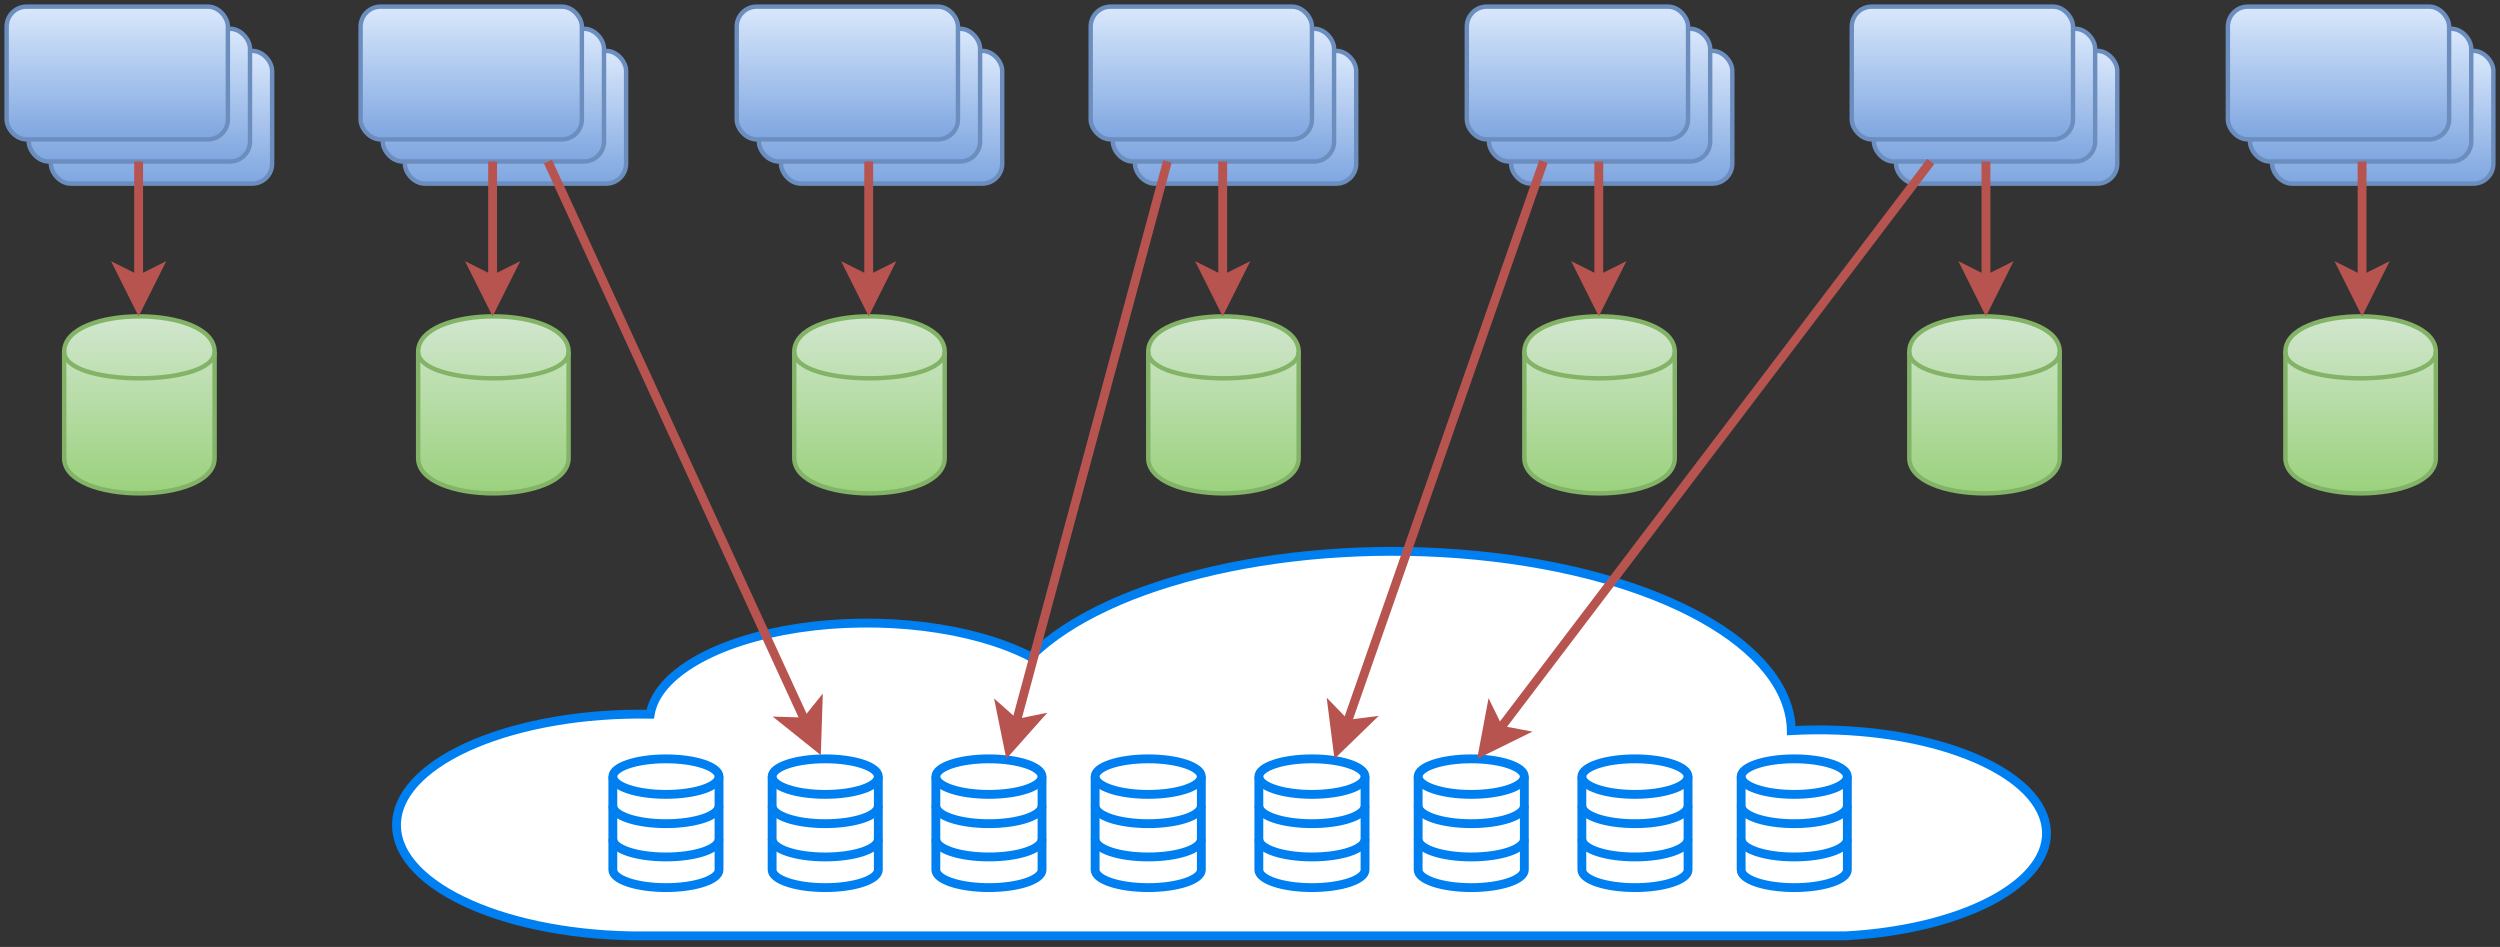 <?xml version="1.0" encoding="UTF-8"?>
<!DOCTYPE svg PUBLIC "-//W3C//DTD SVG 1.1//EN" "http://www.w3.org/Graphics/SVG/1.1/DTD/svg11.dtd">
<svg xmlns="http://www.w3.org/2000/svg" xmlns:xlink="http://www.w3.org/1999/xlink" width="565px" height="214px" version="1.1" style="background-color: rgb(255, 255, 255);"><rect width="100%" height="100%" fill="#333333" stroke="none"/><defs><linearGradient x1="0%" y1="0%" x2="0%" y2="100%" id="mx-gradient-dae8fc-1-7ea6e0-1-s-0"><stop offset="0%" style="stop-color:#DAE8FC"/><stop offset="100%" style="stop-color:#7EA6E0"/></linearGradient><linearGradient x1="0%" y1="0%" x2="0%" y2="100%" id="mx-gradient-d5e8d4-1-97d077-1-s-0"><stop offset="0%" style="stop-color:#D5E8D4"/><stop offset="100%" style="stop-color:#97D077"/></linearGradient></defs><g transform="translate(0.5,0.5)"><rect x="11" y="11" width="50" height="30" rx="4.5" ry="4.5" fill="url(#mx-gradient-dae8fc-1-7ea6e0-1-s-0)" stroke="#6c8ebf" pointer-events="none"/><rect x="6" y="6" width="50" height="30" rx="4.5" ry="4.5" fill="url(#mx-gradient-dae8fc-1-7ea6e0-1-s-0)" stroke="#6c8ebf" pointer-events="none"/><path d="M 14 79 C 14 68.33 48 68.33 48 79 L 48 103 C 48 113.67 14 113.67 14 103 Z" fill="url(#mx-gradient-d5e8d4-1-97d077-1-s-0)" stroke="#82b366" stroke-miterlimit="10" pointer-events="none"/><path d="M 14 79 C 14 87 48 87 48 79" fill="none" stroke="#82b366" stroke-miterlimit="10" pointer-events="none"/><rect x="1" y="1" width="50" height="30" rx="4.5" ry="4.5" fill="url(#mx-gradient-dae8fc-1-7ea6e0-1-s-0)" stroke="#6c8ebf" pointer-events="none"/><path d="M 30.83 36 L 30.83 62.76" fill="none" stroke="#b85450" stroke-width="2" stroke-miterlimit="10" pointer-events="none"/><path d="M 30.83 68.76 L 26.83 60.76 L 30.83 62.76 L 34.83 60.76 Z" fill="#b85450" stroke="#b85450" stroke-width="2" stroke-miterlimit="10" pointer-events="none"/><rect x="91" y="11" width="50" height="30" rx="4.5" ry="4.5" fill="url(#mx-gradient-dae8fc-1-7ea6e0-1-s-0)" stroke="#6c8ebf" pointer-events="none"/><rect x="86" y="6" width="50" height="30" rx="4.5" ry="4.5" fill="url(#mx-gradient-dae8fc-1-7ea6e0-1-s-0)" stroke="#6c8ebf" pointer-events="none"/><path d="M 94 79 C 94 68.33 128 68.33 128 79 L 128 103 C 128 113.67 94 113.67 94 103 Z" fill="url(#mx-gradient-d5e8d4-1-97d077-1-s-0)" stroke="#82b366" stroke-miterlimit="10" pointer-events="none"/><path d="M 94 79 C 94 87 128 87 128 79" fill="none" stroke="#82b366" stroke-miterlimit="10" pointer-events="none"/><rect x="81" y="1" width="50" height="30" rx="4.5" ry="4.5" fill="url(#mx-gradient-dae8fc-1-7ea6e0-1-s-0)" stroke="#6c8ebf" pointer-events="none"/><path d="M 110.83 36 L 110.83 62.76" fill="none" stroke="#b85450" stroke-width="2" stroke-miterlimit="10" pointer-events="none"/><path d="M 110.83 68.76 L 106.83 60.76 L 110.83 62.76 L 114.83 60.76 Z" fill="#b85450" stroke="#b85450" stroke-width="2" stroke-miterlimit="10" pointer-events="none"/><rect x="176" y="11" width="50" height="30" rx="4.5" ry="4.5" fill="url(#mx-gradient-dae8fc-1-7ea6e0-1-s-0)" stroke="#6c8ebf" pointer-events="none"/><rect x="171" y="6" width="50" height="30" rx="4.5" ry="4.5" fill="url(#mx-gradient-dae8fc-1-7ea6e0-1-s-0)" stroke="#6c8ebf" pointer-events="none"/><path d="M 179 79 C 179 68.33 213 68.33 213 79 L 213 103 C 213 113.67 179 113.67 179 103 Z" fill="url(#mx-gradient-d5e8d4-1-97d077-1-s-0)" stroke="#82b366" stroke-miterlimit="10" pointer-events="none"/><path d="M 179 79 C 179 87 213 87 213 79" fill="none" stroke="#82b366" stroke-miterlimit="10" pointer-events="none"/><rect x="166" y="1" width="50" height="30" rx="4.5" ry="4.5" fill="url(#mx-gradient-dae8fc-1-7ea6e0-1-s-0)" stroke="#6c8ebf" pointer-events="none"/><path d="M 195.83 36 L 195.83 62.76" fill="none" stroke="#b85450" stroke-width="2" stroke-miterlimit="10" pointer-events="none"/><path d="M 195.83 68.76 L 191.83 60.76 L 195.83 62.76 L 199.83 60.76 Z" fill="#b85450" stroke="#b85450" stroke-width="2" stroke-miterlimit="10" pointer-events="none"/><rect x="256" y="11" width="50" height="30" rx="4.5" ry="4.5" fill="url(#mx-gradient-dae8fc-1-7ea6e0-1-s-0)" stroke="#6c8ebf" pointer-events="none"/><rect x="251" y="6" width="50" height="30" rx="4.5" ry="4.5" fill="url(#mx-gradient-dae8fc-1-7ea6e0-1-s-0)" stroke="#6c8ebf" pointer-events="none"/><path d="M 259 79 C 259 68.33 293 68.33 293 79 L 293 103 C 293 113.67 259 113.67 259 103 Z" fill="url(#mx-gradient-d5e8d4-1-97d077-1-s-0)" stroke="#82b366" stroke-miterlimit="10" pointer-events="none"/><path d="M 259 79 C 259 87 293 87 293 79" fill="none" stroke="#82b366" stroke-miterlimit="10" pointer-events="none"/><rect x="246" y="1" width="50" height="30" rx="4.5" ry="4.5" fill="url(#mx-gradient-dae8fc-1-7ea6e0-1-s-0)" stroke="#6c8ebf" pointer-events="none"/><path d="M 275.83 36 L 275.83 62.76" fill="none" stroke="#b85450" stroke-width="2" stroke-miterlimit="10" pointer-events="none"/><path d="M 275.83 68.76 L 271.83 60.76 L 275.83 62.76 L 279.83 60.76 Z" fill="#b85450" stroke="#b85450" stroke-width="2" stroke-miterlimit="10" pointer-events="none"/><rect x="341" y="11" width="50" height="30" rx="4.5" ry="4.5" fill="url(#mx-gradient-dae8fc-1-7ea6e0-1-s-0)" stroke="#6c8ebf" pointer-events="none"/><rect x="336" y="6" width="50" height="30" rx="4.5" ry="4.5" fill="url(#mx-gradient-dae8fc-1-7ea6e0-1-s-0)" stroke="#6c8ebf" pointer-events="none"/><path d="M 344 79 C 344 68.33 378 68.33 378 79 L 378 103 C 378 113.67 344 113.67 344 103 Z" fill="url(#mx-gradient-d5e8d4-1-97d077-1-s-0)" stroke="#82b366" stroke-miterlimit="10" pointer-events="none"/><path d="M 344 79 C 344 87 378 87 378 79" fill="none" stroke="#82b366" stroke-miterlimit="10" pointer-events="none"/><rect x="331" y="1" width="50" height="30" rx="4.5" ry="4.5" fill="url(#mx-gradient-dae8fc-1-7ea6e0-1-s-0)" stroke="#6c8ebf" pointer-events="none"/><path d="M 360.83 36 L 360.83 62.76" fill="none" stroke="#b85450" stroke-width="2" stroke-miterlimit="10" pointer-events="none"/><path d="M 360.83 68.76 L 356.83 60.76 L 360.83 62.76 L 364.83 60.76 Z" fill="#b85450" stroke="#b85450" stroke-width="2" stroke-miterlimit="10" pointer-events="none"/><rect x="428" y="11" width="50" height="30" rx="4.5" ry="4.5" fill="url(#mx-gradient-dae8fc-1-7ea6e0-1-s-0)" stroke="#6c8ebf" pointer-events="none"/><rect x="423" y="6" width="50" height="30" rx="4.5" ry="4.5" fill="url(#mx-gradient-dae8fc-1-7ea6e0-1-s-0)" stroke="#6c8ebf" pointer-events="none"/><path d="M 431 79 C 431 68.33 465 68.33 465 79 L 465 103 C 465 113.67 431 113.67 431 103 Z" fill="url(#mx-gradient-d5e8d4-1-97d077-1-s-0)" stroke="#82b366" stroke-miterlimit="10" pointer-events="none"/><path d="M 431 79 C 431 87 465 87 465 79" fill="none" stroke="#82b366" stroke-miterlimit="10" pointer-events="none"/><rect x="418" y="1" width="50" height="30" rx="4.5" ry="4.5" fill="url(#mx-gradient-dae8fc-1-7ea6e0-1-s-0)" stroke="#6c8ebf" pointer-events="none"/><path d="M 448.33 36 L 448.33 62.76" fill="none" stroke="#b85450" stroke-width="2" stroke-miterlimit="10" pointer-events="none"/><path d="M 448.33 68.76 L 444.33 60.76 L 448.33 62.76 L 452.33 60.76 Z" fill="#b85450" stroke="#b85450" stroke-width="2" stroke-miterlimit="10" pointer-events="none"/><rect x="513" y="11" width="50" height="30" rx="4.5" ry="4.5" fill="url(#mx-gradient-dae8fc-1-7ea6e0-1-s-0)" stroke="#6c8ebf" pointer-events="none"/><rect x="508" y="6" width="50" height="30" rx="4.5" ry="4.5" fill="url(#mx-gradient-dae8fc-1-7ea6e0-1-s-0)" stroke="#6c8ebf" pointer-events="none"/><path d="M 516 79 C 516 68.33 550 68.33 550 79 L 550 103 C 550 113.67 516 113.67 516 103 Z" fill="url(#mx-gradient-d5e8d4-1-97d077-1-s-0)" stroke="#82b366" stroke-miterlimit="10" pointer-events="none"/><path d="M 516 79 C 516 87 550 87 550 79" fill="none" stroke="#82b366" stroke-miterlimit="10" pointer-events="none"/><rect x="503" y="1" width="50" height="30" rx="4.5" ry="4.5" fill="url(#mx-gradient-dae8fc-1-7ea6e0-1-s-0)" stroke="#6c8ebf" pointer-events="none"/><path d="M 533.33 36 L 533.33 62.76" fill="none" stroke="#b85450" stroke-width="2" stroke-miterlimit="10" pointer-events="none"/><path d="M 533.33 68.76 L 529.33 60.76 L 533.33 62.76 L 537.33 60.76 Z" fill="#b85450" stroke="#b85450" stroke-width="2" stroke-miterlimit="10" pointer-events="none"/><path d="M 416.62 211 C 444.88 209.46 465.03 197.83 461.64 185.03 C 458.25 172.22 432.6 163.08 404.34 164.62 C 404.02 145.49 374.43 129.02 333.15 125.01 C 291.88 121 250 130.53 232.41 147.92 C 219.38 141.17 198.68 138.62 179.9 141.45 C 161.12 144.29 147.94 151.96 146.45 160.91 C 115.93 160.39 90.28 171.19 89.15 185.03 C 88.02 198.86 111.84 210.49 142.36 211 Z" fill="#ffffff" stroke="#0080f0" stroke-width="2" stroke-miterlimit="10" pointer-events="none"/><path d="M 138 175.01 C 138 172.8 143.37 171 150 171 C 156.63 171 162 172.8 162 175.01 L 162 196.08 C 162 198.3 156.63 200.1 150 200.1 C 143.37 200.1 138 198.3 138 196.08 Z" fill="#ffffff" stroke="#0080f0" stroke-width="2" stroke-miterlimit="10" pointer-events="none"/><path d="M 138 175.01 C 138 177.23 143.37 179.03 150 179.03 C 156.63 179.03 162 177.23 162 175.01 M 138 181.64 C 138 183.85 143.37 185.65 150 185.65 C 156.63 185.65 162 183.85 162 181.64 M 138 189.16 C 138 191.38 143.37 193.17 150 193.17 C 156.63 193.17 162 191.38 162 189.16" fill="none" stroke="#0080f0" stroke-width="2" stroke-miterlimit="10" pointer-events="none"/><path d="M 174 175.01 C 174 172.8 179.37 171 186 171 C 192.63 171 198 172.8 198 175.01 L 198 196.08 C 198 198.3 192.63 200.1 186 200.1 C 179.37 200.1 174 198.3 174 196.08 Z" fill="#ffffff" stroke="#0080f0" stroke-width="2" stroke-miterlimit="10" pointer-events="none"/><path d="M 174 175.01 C 174 177.23 179.37 179.03 186 179.03 C 192.63 179.03 198 177.23 198 175.01 M 174 181.64 C 174 183.85 179.37 185.65 186 185.65 C 192.63 185.65 198 183.85 198 181.64 M 174 189.16 C 174 191.38 179.37 193.17 186 193.17 C 192.63 193.17 198 191.38 198 189.16" fill="none" stroke="#0080f0" stroke-width="2" stroke-miterlimit="10" pointer-events="none"/><path d="M 211 175.01 C 211 172.8 216.37 171 223 171 C 229.63 171 235 172.8 235 175.01 L 235 196.08 C 235 198.3 229.63 200.1 223 200.1 C 216.37 200.1 211 198.3 211 196.08 Z" fill="#ffffff" stroke="#0080f0" stroke-width="2" stroke-miterlimit="10" pointer-events="none"/><path d="M 211 175.01 C 211 177.23 216.37 179.03 223 179.03 C 229.63 179.03 235 177.23 235 175.01 M 211 181.64 C 211 183.85 216.37 185.65 223 185.65 C 229.63 185.65 235 183.85 235 181.64 M 211 189.16 C 211 191.38 216.37 193.17 223 193.17 C 229.63 193.17 235 191.38 235 189.16" fill="none" stroke="#0080f0" stroke-width="2" stroke-miterlimit="10" pointer-events="none"/><path d="M 247 175.01 C 247 172.8 252.37 171 259 171 C 265.63 171 271 172.8 271 175.01 L 271 196.08 C 271 198.3 265.63 200.1 259 200.1 C 252.37 200.1 247 198.3 247 196.08 Z" fill="#ffffff" stroke="#0080f0" stroke-width="2" stroke-miterlimit="10" pointer-events="none"/><path d="M 247 175.01 C 247 177.23 252.37 179.03 259 179.03 C 265.63 179.03 271 177.23 271 175.01 M 247 181.64 C 247 183.85 252.37 185.65 259 185.65 C 265.63 185.65 271 183.85 271 181.64 M 247 189.16 C 247 191.38 252.37 193.17 259 193.17 C 265.63 193.17 271 191.38 271 189.16" fill="none" stroke="#0080f0" stroke-width="2" stroke-miterlimit="10" pointer-events="none"/><path d="M 284 175.01 C 284 172.8 289.37 171 296 171 C 302.63 171 308 172.8 308 175.01 L 308 196.08 C 308 198.3 302.63 200.1 296 200.1 C 289.37 200.1 284 198.3 284 196.08 Z" fill="#ffffff" stroke="#0080f0" stroke-width="2" stroke-miterlimit="10" pointer-events="none"/><path d="M 284 175.01 C 284 177.23 289.37 179.03 296 179.03 C 302.63 179.03 308 177.23 308 175.01 M 284 181.64 C 284 183.85 289.37 185.65 296 185.65 C 302.63 185.65 308 183.85 308 181.64 M 284 189.16 C 284 191.38 289.37 193.17 296 193.17 C 302.63 193.17 308 191.38 308 189.16" fill="none" stroke="#0080f0" stroke-width="2" stroke-miterlimit="10" pointer-events="none"/><path d="M 320 175.01 C 320 172.8 325.37 171 332 171 C 338.63 171 344 172.8 344 175.01 L 344 196.08 C 344 198.3 338.63 200.1 332 200.1 C 325.37 200.1 320 198.3 320 196.08 Z" fill="#ffffff" stroke="#0080f0" stroke-width="2" stroke-miterlimit="10" pointer-events="none"/><path d="M 320 175.01 C 320 177.23 325.37 179.03 332 179.03 C 338.63 179.03 344 177.23 344 175.01 M 320 181.64 C 320 183.85 325.37 185.65 332 185.65 C 338.63 185.65 344 183.85 344 181.64 M 320 189.16 C 320 191.38 325.37 193.17 332 193.17 C 338.63 193.17 344 191.38 344 189.16" fill="none" stroke="#0080f0" stroke-width="2" stroke-miterlimit="10" pointer-events="none"/><path d="M 357 175.01 C 357 172.8 362.37 171 369 171 C 375.63 171 381 172.8 381 175.01 L 381 196.08 C 381 198.3 375.63 200.1 369 200.1 C 362.37 200.1 357 198.3 357 196.08 Z" fill="#ffffff" stroke="#0080f0" stroke-width="2" stroke-miterlimit="10" pointer-events="none"/><path d="M 357 175.01 C 357 177.23 362.37 179.03 369 179.03 C 375.63 179.03 381 177.23 381 175.01 M 357 181.64 C 357 183.85 362.37 185.65 369 185.65 C 375.63 185.65 381 183.85 381 181.64 M 357 189.16 C 357 191.38 362.37 193.17 369 193.17 C 375.63 193.17 381 191.38 381 189.16" fill="none" stroke="#0080f0" stroke-width="2" stroke-miterlimit="10" pointer-events="none"/><path d="M 393 175.01 C 393 172.8 398.37 171 405 171 C 411.63 171 417 172.8 417 175.01 L 417 196.08 C 417 198.3 411.63 200.1 405 200.1 C 398.37 200.1 393 198.3 393 196.08 Z" fill="#ffffff" stroke="#0080f0" stroke-width="2" stroke-miterlimit="10" pointer-events="none"/><path d="M 393 175.01 C 393 177.23 398.37 179.03 405 179.03 C 411.63 179.03 417 177.23 417 175.01 M 393 181.64 C 393 183.85 398.37 185.65 405 185.65 C 411.63 185.65 417 183.85 417 181.64 M 393 189.16 C 393 191.38 398.37 193.17 405 193.17 C 411.63 193.17 417 191.38 417 189.16" fill="none" stroke="#0080f0" stroke-width="2" stroke-miterlimit="10" pointer-events="none"/><path d="M 123.33 36 L 181.56 162.68" fill="none" stroke="#b85450" stroke-width="2" stroke-miterlimit="10" pointer-events="none"/><path d="M 184.07 168.13 L 177.09 162.54 L 181.56 162.68 L 184.36 159.2 Z" fill="#b85450" stroke="#b85450" stroke-width="2" stroke-miterlimit="10" pointer-events="none"/><path d="M 263.33 36 L 229.07 163.05" fill="none" stroke="#b85450" stroke-width="2" stroke-miterlimit="10" pointer-events="none"/><path d="M 227.51 168.84 L 225.73 160.08 L 229.07 163.05 L 233.45 162.16 Z" fill="#b85450" stroke="#b85450" stroke-width="2" stroke-miterlimit="10" pointer-events="none"/><path d="M 435.83 36 L 338.31 164.44" fill="none" stroke="#b85450" stroke-width="2" stroke-miterlimit="10" pointer-events="none"/><path d="M 334.69 169.22 L 336.34 160.43 L 338.31 164.44 L 342.71 165.27 Z" fill="#b85450" stroke="#b85450" stroke-width="2" stroke-miterlimit="10" pointer-events="none"/><path d="M 348.33 36 L 303.81 163.23" fill="none" stroke="#b85450" stroke-width="2" stroke-miterlimit="10" pointer-events="none"/><path d="M 301.83 168.89 L 300.7 160.02 L 303.81 163.23 L 308.25 162.66 Z" fill="#b85450" stroke="#b85450" stroke-width="2" stroke-miterlimit="10" pointer-events="none"/></g></svg>